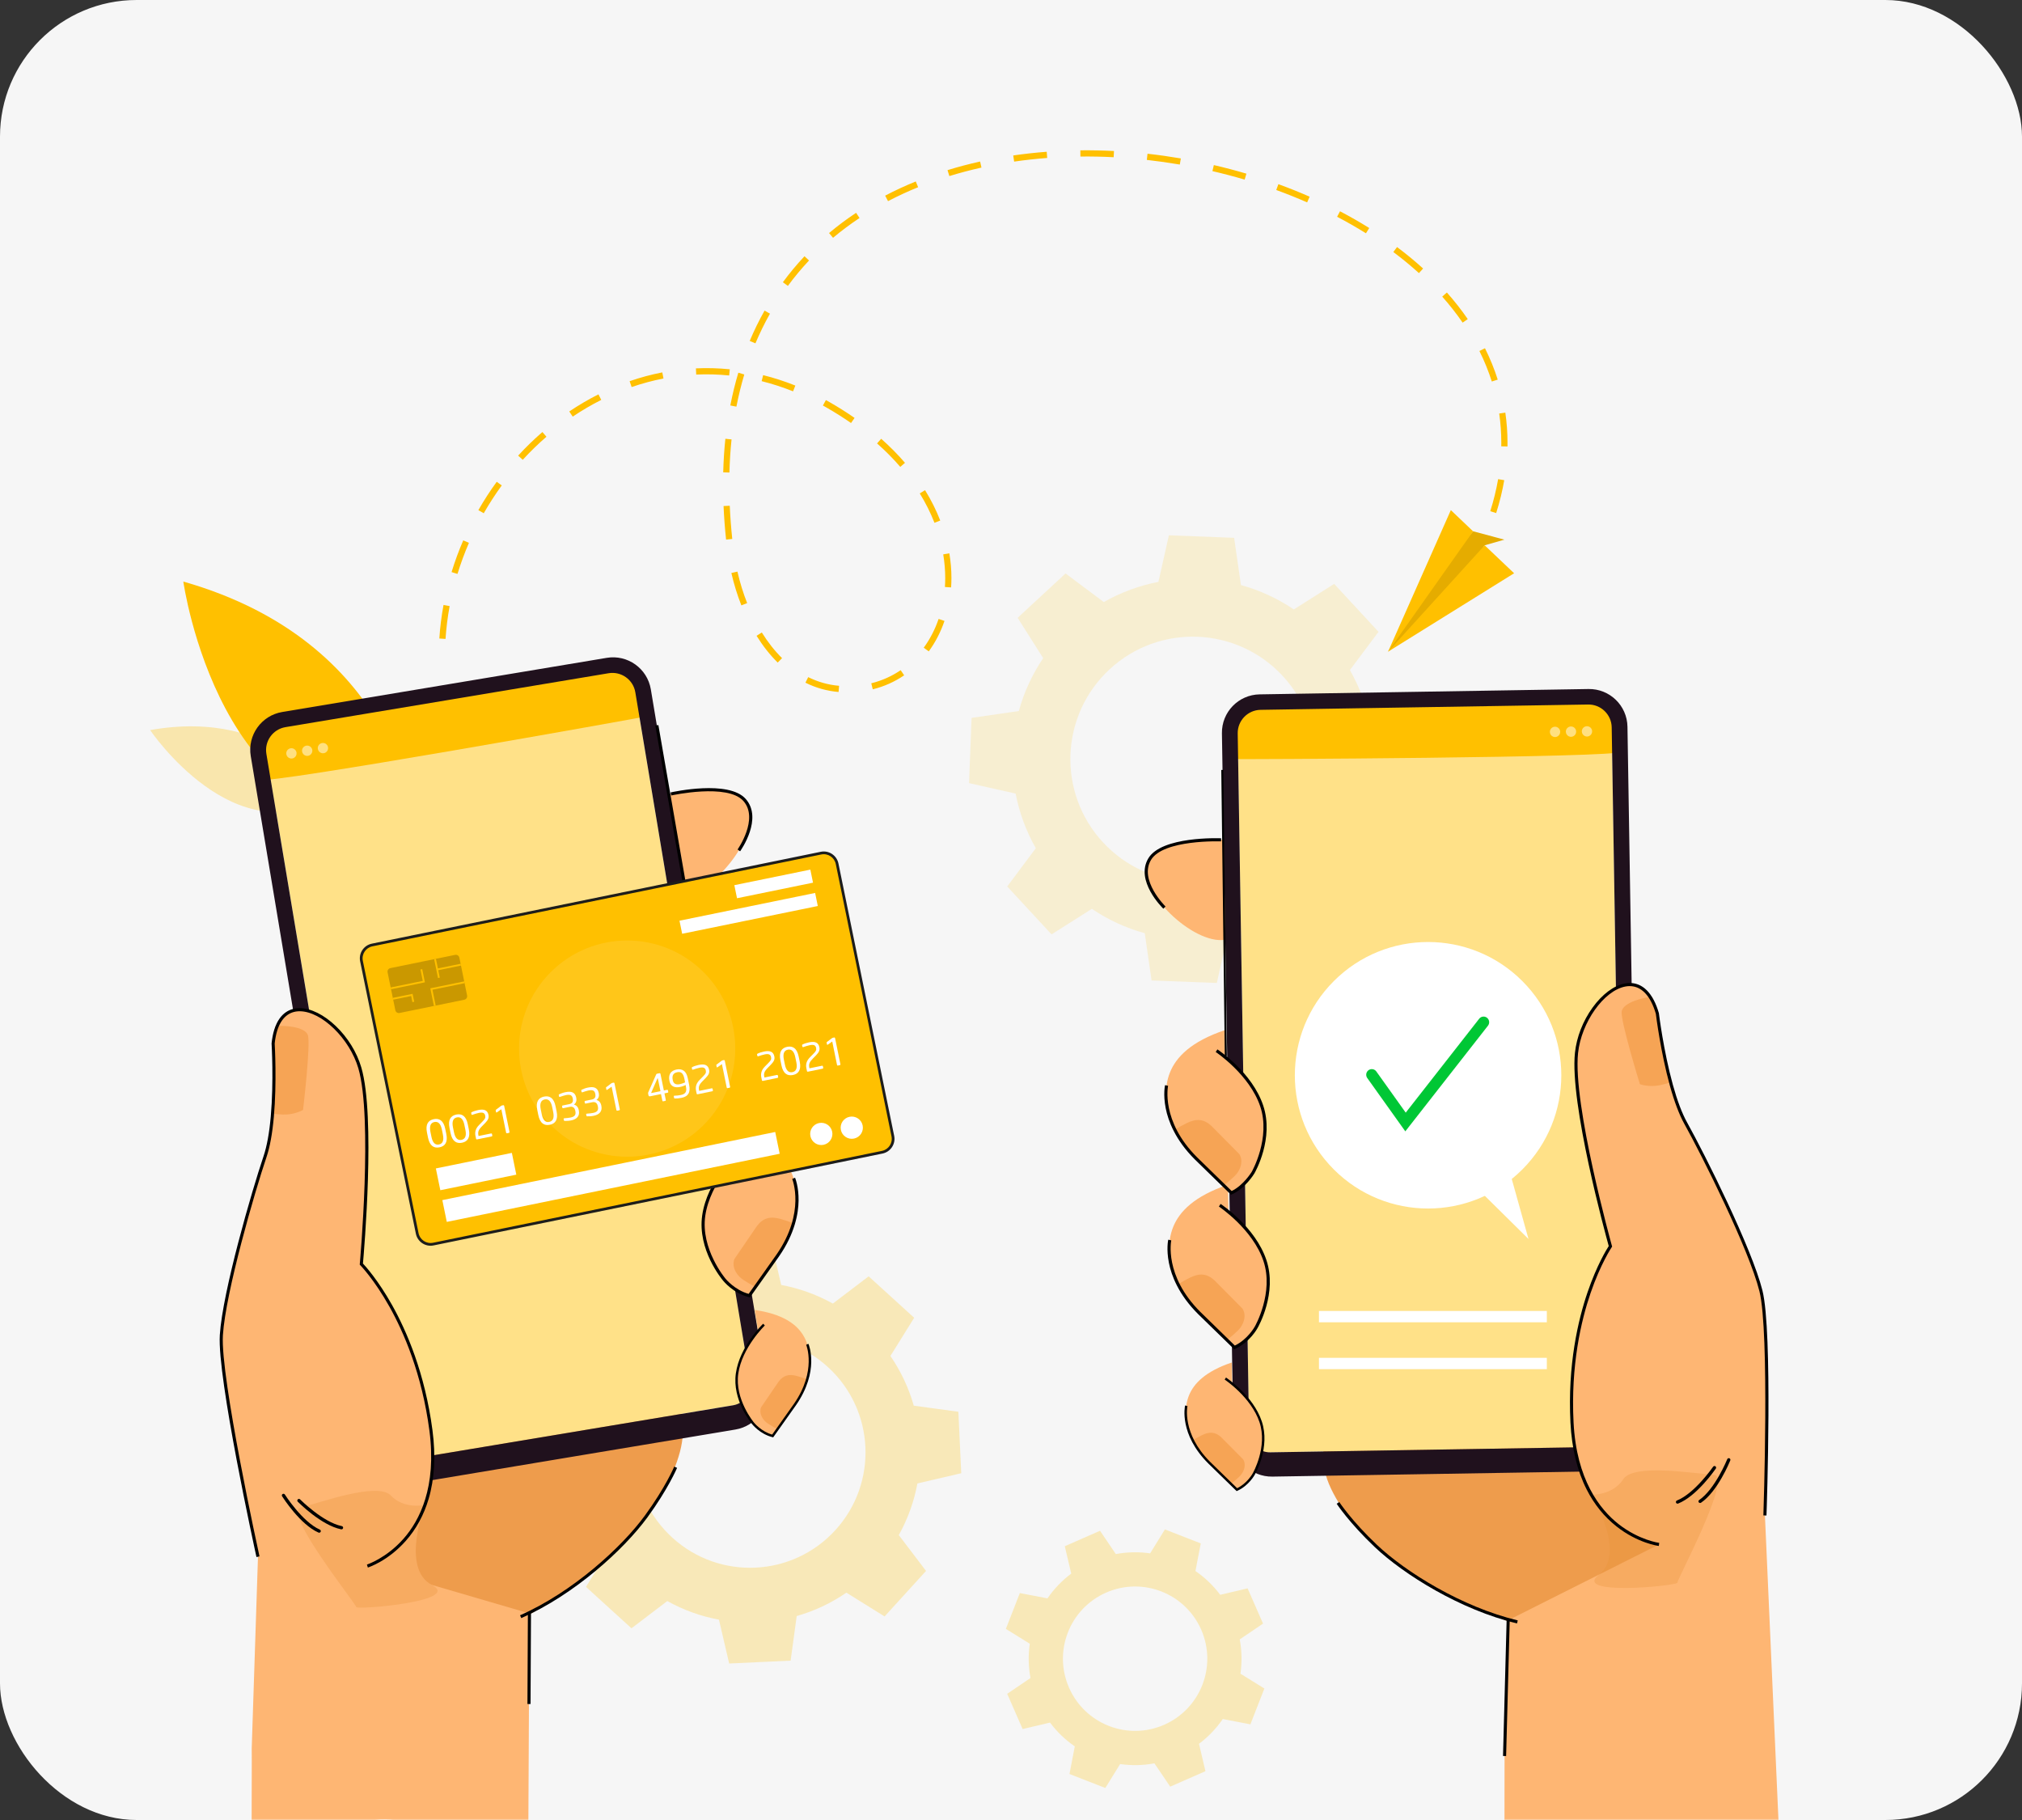 <svg width="740" height="666" viewBox="0 0 740 666" fill="none" xmlns="http://www.w3.org/2000/svg">
<rect x="0" y="0" width="740" height="666" fill="#333333" stroke="none"/>
<rect width="740" height="666" rx="50" fill="#F6F6F6"/>
<mask id="mask0_507_64716" style="mask-type:alpha" maskUnits="userSpaceOnUse" x="0" y="0" width="740" height="666">
<rect width="740" height="666" rx="50" fill="#F6F6F6"/>
</mask>
<g mask="url(#mask0_507_64716)">
<g opacity="0.3">
<path opacity="0.5" d="M399.595 332.573C405.61 336.639 412.152 339.619 418.955 341.491L421.45 358.781L433.388 359.243L445.326 359.706L449.156 342.662C456.082 341.323 462.836 338.858 469.15 335.274L483.143 345.735L491.912 337.623L500.68 329.512L491.333 314.75C495.399 308.734 498.379 302.193 500.251 295.39L517.541 292.895L518.003 280.957L518.466 269.019L501.422 265.188C500.083 258.263 497.621 251.509 494.034 245.198L504.499 231.205L496.387 222.437L488.275 213.669L473.514 223.015C467.498 218.95 460.957 215.97 454.154 214.098L451.659 196.808L439.721 196.345L427.782 195.883L423.952 212.927C417.026 214.266 410.272 216.727 403.962 220.315L389.969 209.854L381.201 217.965L372.433 226.077L381.779 240.838C377.714 246.854 374.734 253.396 372.861 260.198L355.571 262.693L355.109 274.632L354.646 286.57L371.69 290.4C373.029 297.326 375.495 304.08 379.079 310.394L368.617 324.387L376.729 333.155L384.841 341.923L399.595 332.573ZM406.11 244.9C424.277 228.091 452.632 229.191 469.441 247.358C486.25 265.524 485.15 293.88 466.983 310.689C448.817 327.498 420.461 326.397 403.652 308.231C386.843 290.064 387.944 261.709 406.11 244.9Z" fill="#FFC000"/>
</g>
<g opacity="0.5">
<path opacity="0.5" d="M304.803 477.022C298.824 473.688 292.439 471.417 285.901 470.209L282.164 454.168L270.916 454.694L259.668 455.22L257.445 471.54C251.049 473.356 244.903 476.213 239.264 480.092L225.278 471.391L217.696 479.719L210.11 488.047L220.079 501.16C216.745 507.138 214.474 513.523 213.265 520.061L197.225 523.798L197.75 535.046L198.276 546.295L214.597 548.517C216.413 554.914 219.27 561.06 223.149 566.699L214.448 580.685L222.776 588.267L231.104 595.849L244.217 585.88C250.195 589.214 256.58 591.485 263.118 592.694L266.855 608.734L278.103 608.208L289.351 607.683L291.574 591.362C297.97 589.546 304.116 586.689 309.755 582.81L323.741 591.511L331.323 583.183L338.905 574.855L328.936 561.742C332.271 555.764 334.542 549.379 335.75 542.841L351.791 539.104L351.265 527.856L350.739 516.608L334.419 514.385C332.603 507.989 329.746 501.842 325.867 496.203L334.564 482.218L326.236 474.636L317.908 467.053L304.803 477.022ZM305.75 559.896C290.041 577.149 263.323 578.402 246.07 562.693C228.817 546.985 227.564 520.266 243.273 503.014C258.982 485.761 285.7 484.508 302.953 500.216C320.206 515.925 321.459 542.643 305.75 559.896Z" fill="#FFC000"/>
</g>
<g opacity="0.5">
<path opacity="0.5" d="M446.566 583.595C444 580.171 440.931 577.251 437.503 574.898L439.446 564.787L432.89 562.228L426.333 559.67L420.914 568.423C416.801 567.834 412.564 567.901 408.357 568.684L402.584 560.158L396.135 562.985L389.687 565.812L392.044 575.837C388.62 578.403 385.7 581.473 383.347 584.9L373.236 582.957L370.678 589.514L368.119 596.07L376.872 601.489C376.283 605.603 376.35 609.839 377.13 614.046L368.604 619.82L371.431 626.268L374.258 632.716L384.283 630.359C386.849 633.783 389.918 636.703 393.346 639.057L391.403 649.167L397.959 651.726L404.516 654.284L409.935 645.531C414.048 646.12 418.285 646.053 422.492 645.27L428.265 653.796L434.714 650.969L441.162 648.142L438.805 638.117C442.228 635.551 445.149 632.481 447.502 629.054L457.613 630.997L460.171 624.44L462.73 617.884L453.976 612.465C454.566 608.351 454.499 604.115 453.715 599.908L462.241 594.134L459.414 587.686L456.587 581.238L446.566 583.595ZM426.031 631.161C412.672 637.02 397.094 630.937 391.238 617.578C385.379 604.219 391.462 588.641 404.821 582.785C418.181 576.926 433.759 583.009 439.614 596.368C445.469 609.728 439.39 625.302 426.031 631.161Z" fill="#FFC000"/>
</g>
<path opacity="0.3" d="M120.844 290.908C120.844 290.908 101.458 258.857 54.951 267.17C54.951 267.166 86.26 313.598 120.844 290.908Z" fill="#FFC000"/>
<path d="M151.118 299.354C151.118 299.354 145.345 235.106 67.096 212.818C67.092 212.818 80.451 308.331 151.118 299.354Z" fill="#FFC000"/>
<path d="M244.753 290.714C244.753 290.714 266.881 285.299 273.284 293.62C279.688 301.94 263.919 324.881 251.94 326.659C239.961 328.442 244.753 290.714 244.753 290.714Z" fill="#FEB673"/>
<path d="M182.213 597.252C182.213 597.252 238.517 569.911 248.837 531.292C259.16 492.673 192.887 487.735 193.808 487.742C194.729 487.746 126.501 505.819 121.843 516.847C117.185 527.872 96.699 573.808 104.986 573.849C113.273 573.887 182.213 597.252 182.213 597.252Z" fill="#EE9C4C"/>
<path d="M232.023 250.442C232.009 250.36 231.99 250.277 231.967 250.195C231.333 247.417 228.719 245.552 225.885 245.854C225.803 245.862 225.717 245.873 225.631 245.884C225.605 245.888 225.575 245.888 225.549 245.895L101.654 266.564C101.628 266.568 101.598 266.575 101.572 266.583C101.49 266.598 101.404 266.617 101.326 266.639C98.548 267.273 96.679 269.887 96.981 272.718C96.989 272.8 97 272.886 97.011 272.968C97.015 272.994 97.015 273.024 97.022 273.05L139.997 530.659C140.445 533.337 142.977 535.146 145.655 534.698L270.978 513.791C273.656 513.343 275.465 510.811 275.017 508.133L232.042 250.52C232.038 250.494 232.031 250.468 232.023 250.442Z" fill="#FFE188"/>
<path d="M94.617 271.81L103.594 263.179L224.367 243.35L236.511 250.898C236.511 250.898 237.286 261.844 236.649 262.12C236.011 262.396 96.157 287.403 95.803 285.243C95.449 283.088 94.617 271.81 94.617 271.81Z" fill="#FFC000"/>
<g opacity="0.5">
<path d="M108.519 275.375C108.646 276.132 108.303 276.86 107.702 277.259C107.49 277.404 107.24 277.505 106.964 277.55C106.695 277.594 106.427 277.579 106.173 277.512C105.476 277.333 104.913 276.755 104.79 275.998C104.618 274.969 105.315 273.995 106.341 273.824C107.374 273.649 108.348 274.346 108.519 275.375Z" fill="white"/>
<path d="M114.287 274.41C114.414 275.167 114.071 275.894 113.47 276.293C113.257 276.438 113.008 276.539 112.732 276.584C112.459 276.629 112.187 276.614 111.941 276.547C111.244 276.364 110.684 275.789 110.557 275.032C110.386 274.003 111.079 273.03 112.109 272.858C113.142 272.687 114.115 273.38 114.287 274.41Z" fill="white"/>
<path d="M120.054 273.451C120.181 274.208 119.838 274.935 119.238 275.334C119.025 275.479 118.775 275.58 118.499 275.625C118.227 275.67 117.955 275.655 117.709 275.588C117.011 275.405 116.452 274.831 116.325 274.073C116.153 273.044 116.847 272.071 117.876 271.899C118.909 271.728 119.883 272.421 120.054 273.451Z" fill="white"/>
</g>
<path d="M274.572 505.465C275.266 509.616 272.458 513.543 268.31 514.237L148.324 534.25C144.173 534.943 140.242 532.139 139.552 527.988L97.491 275.872C96.719 271.24 99.848 266.858 104.48 266.086L222.728 246.357C227.36 245.585 231.742 248.71 232.514 253.346L274.572 505.465ZM222.042 240.729L103.298 260.54C95.656 261.816 90.494 269.043 91.77 276.685L134.264 531.397C135.539 539.038 142.767 544.2 150.409 542.924L269.153 523.113C276.795 521.838 281.957 514.61 280.681 506.968L238.187 252.257C236.912 244.611 229.684 239.453 222.042 240.729Z" fill="#20111D"/>
<path d="M193.756 590.404L193.752 590.743V590.851L193.588 623.552L193.309 679.107C175.567 674.676 160.384 670.432 148.517 666.922C128.486 660.996 109.234 681.483 92.123 669.5C92.033 669.437 92.212 639.838 92.123 639.779L94.416 569.653C94.416 569.653 80.013 504.203 81.013 488.554C82.016 472.905 92.32 437.049 96.99 423.261C98.362 419.207 99.187 413.956 99.66 408.563C99.698 408.161 99.731 407.758 99.761 407.351C99.761 407.34 99.765 407.336 99.765 407.336C100.175 402.16 100.276 396.927 100.261 392.56C100.261 392.422 100.261 392.288 100.257 392.146C100.257 391.762 100.253 391.389 100.249 391.023C100.249 390.926 100.246 390.83 100.246 390.733C100.182 385.459 99.959 381.841 99.959 381.841C100.048 380.946 100.175 380.107 100.328 379.32C100.484 378.496 100.678 377.731 100.898 377.019C101.066 376.478 101.253 375.967 101.45 375.494C102.797 372.275 104.863 370.466 107.302 369.795C109.107 369.295 111.121 369.418 113.202 370.049C120.564 372.279 128.773 380.868 131.682 390.751C137.116 409.197 132.245 462.574 132.245 462.574C132.245 462.574 144.836 475.292 152.743 500.649C154.838 507.37 156.606 514.978 157.721 523.474C158.143 526.703 158.355 529.736 158.378 532.581C158.411 535.867 158.191 538.903 157.777 541.7C157.192 545.679 156.207 549.181 154.965 552.258C148.353 568.672 134.457 573.08 134.457 573.08L135.374 573.349L158.042 579.972L192.566 590.061L193.752 590.407L193.756 590.404Z" fill="#FEB673"/>
<path d="M265.845 415.117L267.389 424.549C267.389 424.549 254.086 437.972 258.427 455.019C262.769 472.067 274.233 474.122 274.233 474.122C274.233 474.122 292.142 450.119 291.859 441.783C291.575 433.448 291.504 418.828 265.845 415.117Z" fill="#FEB673"/>
<path d="M276.511 470.959C276.511 470.959 283.691 463.679 290.363 447.787C289.255 447.101 287.193 446.504 285.876 446.113C281.826 444.912 279.249 445.744 277.06 448.585L268.817 460.65C268.817 460.65 267.232 463.731 270.712 467.293C272.047 468.661 276.511 470.959 276.511 470.959Z" fill="#F6A455"/>
<path d="M274.466 474.762L274.09 474.669C268.339 473.244 264.777 468.81 264.628 468.619C264.255 468.179 255.177 457.349 256.986 444.747C258.791 432.201 269.309 421.986 269.756 421.557L270.543 422.377C270.435 422.478 259.858 432.76 258.109 444.911C256.371 457.002 265.411 467.795 265.504 467.903C265.549 467.959 268.839 472.043 273.989 473.472L284.208 459.05C294.9 443.613 289.97 431.533 289.922 431.41L290.966 430.966C291.022 431.097 292.323 434.203 292.26 439.324C292.2 444.02 290.914 451.363 285.14 459.702L274.466 474.762Z" fill="black"/>
<path d="M276.231 479.363L277.436 486.733C277.436 486.733 267.042 497.22 270.432 510.542C273.822 523.864 282.78 525.468 282.78 525.468C282.78 525.468 296.773 506.708 296.553 500.2C296.337 493.688 296.285 482.265 276.231 479.363Z" fill="#FEB673"/>
<path d="M284.571 522.999C284.571 522.999 290.184 517.312 295.394 504.893C294.528 504.356 292.917 503.893 291.888 503.587C288.722 502.647 286.711 503.296 285 505.519L278.559 514.947C278.559 514.947 277.32 517.353 280.039 520.135C281.08 521.206 284.571 522.999 284.571 522.999Z" fill="#F6A455"/>
<path d="M282.97 525.968L282.676 525.897C278.182 524.785 275.399 521.317 275.28 521.171C274.989 520.828 267.896 512.366 269.309 502.516C270.719 492.715 278.939 484.73 279.289 484.395L279.905 485.036C279.823 485.114 271.554 493.148 270.189 502.643C268.832 512.09 275.895 520.526 275.966 520.612C276.004 520.657 278.573 523.845 282.597 524.964L290.582 513.694C298.936 501.632 295.088 492.189 295.047 492.096L295.863 491.749C296.035 492.148 299.962 501.711 291.31 514.205L282.97 525.968Z" fill="black"/>
<path d="M155.507 550.734C155.507 550.734 146.533 573.939 158.024 579.962C169.515 585.985 130.347 589.192 130.355 588.059C130.362 586.925 103.293 553.311 110.111 551.644C116.928 549.977 138.246 542.137 143.043 547.269C147.839 552.397 155.507 550.734 155.507 550.734Z" fill="#F7AB61"/>
<path d="M256.777 359.283L258.321 368.715C258.321 368.715 245.018 382.138 249.359 399.185C253.7 416.233 265.165 418.288 265.165 418.288C265.165 418.288 283.074 394.285 282.79 385.949C282.507 377.614 282.44 362.994 256.777 359.283Z" fill="#FE9F73"/>
<path d="M267.447 415.123C267.447 415.123 274.626 407.843 281.298 391.951C280.191 391.265 278.128 390.668 276.812 390.277C272.761 389.076 270.184 389.908 267.995 392.75L259.753 404.815C259.753 404.815 258.168 407.895 261.647 411.457C262.983 412.826 267.447 415.123 267.447 415.123Z" fill="#F78A5E"/>
<path d="M193.195 590.399L193.029 623.547L194.163 623.553L194.329 590.405L193.195 590.399Z" fill="black"/>
<path d="M190.783 592.123L190.324 591.087C209.602 582.583 227.515 566.222 235.996 554.619C243.5 544.359 246.718 536.774 246.748 536.695L247.796 537.135C247.763 537.214 244.503 544.911 236.913 555.287C228.343 567.005 210.251 583.534 190.783 592.123Z" fill="black"/>
<path d="M112.659 378.754C111.529 375.554 103.358 375.129 100.956 375.558C99.404 375.834 101.027 405.961 99.766 407.333C99.766 407.333 99.539 407.71 103.503 407.848C107.874 408.001 110.906 406.158 110.906 406.158C110.906 406.158 113.789 381.954 112.659 378.754Z" fill="#F6A455"/>
<path d="M265.403 418.924L265.03 418.835C259.857 417.611 255.755 413.005 255.583 412.808C255.188 412.345 246.11 401.515 247.923 388.909C249.728 376.363 260.245 366.148 260.693 365.719L261.479 366.539C261.371 366.64 250.794 376.922 249.045 389.073C247.307 401.164 256.348 411.957 256.441 412.066C256.474 412.103 260.275 416.362 264.926 417.637L275.144 403.212C285.837 387.775 280.907 375.691 280.858 375.572L281.902 375.128C281.958 375.259 283.26 378.366 283.196 383.486C283.137 388.182 281.85 395.525 276.077 403.864L265.403 418.924Z" fill="black"/>
<path d="M257.762 368.807L239.83 265.507L240.949 265.324L258.881 368.621L257.762 368.807Z" fill="black"/>
<path d="M270.856 311.519L269.931 310.863C270.01 310.751 277.79 299.633 272.083 293.132C266.299 286.546 245.857 291.048 245.652 291.092L245.402 289.985C246.268 289.791 266.709 285.293 272.934 292.383C279.237 299.555 271.203 311.034 270.856 311.519Z" fill="black"/>
<path d="M117.161 560.766C116.993 560.885 116.773 560.915 116.572 560.829C109.821 557.861 103.511 547.959 103.242 547.537C103.067 547.258 103.149 546.892 103.429 546.713C103.709 546.538 104.078 546.62 104.253 546.9C104.317 547 110.638 556.917 117.053 559.737C117.355 559.871 117.493 560.221 117.359 560.524C117.314 560.624 117.243 560.706 117.161 560.766Z" fill="#000100"/>
<path d="M125.326 559.527C125.196 559.621 125.028 559.662 124.86 559.628C117.628 558.185 109.326 549.875 108.98 549.525C108.748 549.29 108.748 548.91 108.983 548.678C109.218 548.443 109.599 548.447 109.83 548.682C109.912 548.764 118.225 557.085 125.095 558.453C125.419 558.517 125.628 558.834 125.565 559.158C125.535 559.311 125.445 559.442 125.326 559.527Z" fill="#000100"/>
<path d="M134.628 573.613L134.285 572.532C134.356 572.509 141.401 570.204 147.7 563.051C153.515 556.45 159.877 544.236 157.158 523.544C154.425 502.715 147.689 487.357 142.516 478.137C136.915 468.15 131.891 463.022 131.842 462.969L131.656 462.783L131.678 462.518C131.727 461.985 136.478 409.037 131.137 390.908C127.941 380.047 117.734 370.108 109.726 370.052C109.719 370.052 109.715 370.052 109.708 370.052C105.751 370.033 102.89 372.499 101.439 377.187C101.014 378.559 100.708 380.129 100.529 381.856C100.582 382.759 101.331 396.151 100.227 408.615C99.686 414.769 98.776 419.755 97.527 423.444C93.253 436.065 82.59 472.737 81.576 488.595C80.591 503.983 94.823 568.877 94.969 569.533L93.861 569.775C93.272 567.101 79.45 504.072 80.446 488.524C81.468 472.562 92.164 435.748 96.453 423.082C97.672 419.479 98.564 414.579 99.097 408.518C100.227 395.76 99.403 382.016 99.395 381.878L99.392 381.834L99.395 381.789C99.582 379.973 99.906 378.313 100.354 376.855C102.394 370.272 106.564 368.903 109.711 368.922C109.719 368.922 109.726 368.922 109.734 368.922C113.765 368.952 118.547 371.32 122.847 375.426C127.251 379.63 130.582 385.015 132.223 390.591C137.489 408.466 133.23 457.871 132.831 462.369C133.797 463.398 138.414 468.519 143.478 477.544C148.707 486.853 155.517 502.368 158.277 523.399C159.501 532.726 159.027 541.166 156.871 548.487C155.137 554.365 152.325 559.534 148.506 563.853C142.002 571.215 134.927 573.52 134.628 573.613Z" fill="black"/>
<path d="M447.681 307.356C447.681 307.356 424.942 306.028 420.146 315.367C415.349 324.706 435 344.42 447.102 344.01C459.209 343.6 447.681 307.356 447.681 307.356Z" fill="#FEB673"/>
<path d="M564.546 597.563C564.546 597.563 504.232 580.84 487.106 544.715C469.98 508.595 534.269 491.771 533.363 491.943C532.457 492.114 602.829 497.571 609.4 507.573C615.976 517.576 644.421 559.055 636.275 560.596C628.134 562.132 564.546 597.563 564.546 597.563Z" fill="#EE9C4C"/>
<path d="M452.925 265.444C452.925 265.359 452.929 265.277 452.933 265.191C453.056 262.345 455.29 260.037 458.132 259.824C458.214 259.817 458.3 259.813 458.385 259.805C458.415 259.805 458.441 259.802 458.467 259.802L584.059 257.758C584.089 257.758 584.115 257.762 584.141 257.762C584.227 257.762 584.309 257.765 584.395 257.769C587.24 257.892 589.549 260.126 589.765 262.964C589.773 263.046 589.78 263.132 589.784 263.218C589.784 263.248 589.788 263.274 589.791 263.3L594.039 524.437C594.084 527.152 591.917 529.39 589.202 529.435L462.163 531.501C459.448 531.546 457.211 529.383 457.166 526.664L452.918 265.526C452.922 265.5 452.925 265.474 452.925 265.444Z" fill="#FFE188"/>
<path d="M591.933 261.651L581.546 254.785L459.18 257.094L448.6 266.708C448.6 266.708 449.815 277.614 450.49 277.77C451.166 277.927 593.238 277.267 593.197 275.081C593.156 272.896 591.933 261.651 591.933 261.651Z" fill="#FFC000"/>
<g opacity="0.5">
<path d="M578.907 267.665C578.918 268.433 579.388 269.086 580.048 269.37C580.283 269.474 580.548 269.53 580.827 269.522C581.1 269.519 581.361 269.455 581.596 269.343C582.248 269.041 582.696 268.37 582.685 267.602C582.666 266.557 581.804 265.726 580.764 265.744C579.72 265.759 578.888 266.621 578.907 267.665Z" fill="white"/>
<path d="M573.057 267.763C573.068 268.531 573.538 269.184 574.198 269.467C574.433 269.572 574.698 269.628 574.978 269.62C575.254 269.616 575.518 269.553 575.75 269.441C576.402 269.135 576.85 268.468 576.835 267.699C576.816 266.655 575.958 265.823 574.914 265.842C573.874 265.861 573.042 266.719 573.057 267.763Z" fill="white"/>
<path d="M567.213 267.853C567.224 268.621 567.694 269.274 568.354 269.557C568.589 269.661 568.854 269.717 569.134 269.71C569.41 269.706 569.675 269.643 569.906 269.531C570.558 269.225 571.006 268.558 570.991 267.789C570.972 266.745 570.115 265.913 569.07 265.932C568.03 265.947 567.198 266.808 567.213 267.853Z" fill="white"/>
</g>
<path d="M452.97 268.395C452.896 263.7 456.64 259.832 461.332 259.754L581.199 257.804C585.894 257.729 589.762 261.47 589.84 266.165L593.998 521.731C594.066 525.941 590.709 529.406 586.502 529.473L464.875 531.454C460.668 531.521 457.2 528.168 457.133 523.957L452.97 268.395ZM447.193 268.347L451.397 526.545C451.523 534.292 457.905 540.468 465.651 540.341L586.017 538.383C593.764 538.256 599.94 531.875 599.813 524.129L595.61 265.93C595.483 258.184 589.102 252.008 581.355 252.135L460.989 254.093C453.243 254.22 447.067 260.597 447.193 268.347Z" fill="#20111D"/>
<path d="M651 669C622.279 693.339 587.507 681.296 550.57 692.1L550.63 642.524L550.649 625.472L552.036 593.342V593.339L552.017 593.242L551.958 592.906L552.305 592.731L553.062 592.347L585.21 576.183C585.214 576.183 585.214 576.183 585.218 576.183L606.297 565.584L607.151 565.155C607.151 565.155 592.632 563.32 583.177 548.305C583.166 548.29 583.163 548.275 583.151 548.26C583.144 548.249 583.14 548.241 583.136 548.23C581.391 545.459 579.825 542.237 578.549 538.5C577.639 535.822 576.875 532.876 576.315 529.642L576.311 529.638C575.819 526.838 575.48 523.82 575.312 520.565C575.058 515.563 575.077 510.823 575.301 506.351C575.465 503.166 575.733 500.123 576.088 497.214V497.21C576.509 493.712 577.057 490.415 577.684 487.334C579.418 478.812 581.775 471.902 583.923 466.766C586.847 459.762 589.372 456.062 589.372 456.062C589.372 456.062 586.318 445.135 583.219 431.474C582.961 430.359 582.711 429.229 582.461 428.084C579.086 412.737 575.942 394.928 576.96 385.321C578.035 375.072 584.557 365.144 591.397 361.623C593.326 360.624 595.287 360.143 597.152 360.307C599.673 360.531 602.034 361.929 603.94 364.857C604.223 365.29 604.495 365.76 604.756 366.259C605.096 366.916 605.42 367.628 605.722 368.4C605.726 368.404 605.726 368.407 605.73 368.415C606.025 369.168 606.301 369.97 606.55 370.835C606.55 370.835 607.02 374.703 607.975 380.204C608.02 380.465 608.068 380.734 608.113 381.006C608.158 381.259 608.203 381.513 608.247 381.759C609.019 385.988 610.045 390.982 611.347 395.872V395.875C611.347 395.883 611.35 395.887 611.35 395.89C611.35 395.894 611.35 395.894 611.354 395.898C611.455 396.286 611.563 396.681 611.671 397.065C613.111 402.286 614.871 407.299 616.952 411.036C624.038 423.757 640.649 457.163 644.461 472.379C648.269 487.588 645.919 554.555 645.919 554.555V554.559L651 669Z" fill="#FEB673"/>
<path d="M449.403 433.523L449.59 443.078C449.59 443.078 465.097 453.879 463.908 471.427C462.718 488.978 451.813 493.069 451.813 493.069C451.813 493.069 429.864 472.691 428.637 464.445C427.403 456.203 424.833 441.81 449.403 433.523Z" fill="#FEB673"/>
<path d="M448.994 490.375C448.994 490.375 440.618 484.512 431.186 470.086C432.151 469.21 434.072 468.255 435.299 467.632C439.066 465.719 441.748 466.073 444.418 468.472L454.704 478.851C454.704 478.851 456.819 481.596 454.04 485.724C452.97 487.309 448.994 490.375 448.994 490.375Z" fill="#F6A455"/>
<path d="M451.69 493.745L438.476 480.86C431.285 473.699 428.697 466.706 427.787 462.1C426.799 457.077 427.519 453.784 427.549 453.646L428.656 453.896C428.626 454.022 425.96 466.796 439.27 480.051L451.921 492.388C456.728 490.053 459.227 485.444 459.253 485.395C459.335 485.257 466.276 473.006 462.382 461.429C458.47 449.793 446.207 441.592 446.084 441.51L446.711 440.562C447.229 440.902 459.421 449.055 463.46 461.067C467.518 473.136 460.547 485.429 460.245 485.947C460.145 486.141 457.441 491.146 452.04 493.585L451.69 493.745Z" fill="black"/>
<path d="M450.788 498.586L450.933 506.052C450.933 506.052 463.05 514.492 462.122 528.206C461.193 541.919 452.671 545.115 452.671 545.115C452.671 545.115 435.519 529.194 434.561 522.75C433.602 516.305 431.588 505.06 450.788 498.586Z" fill="#FEB673"/>
<path d="M450.468 543.012C450.468 543.012 443.922 538.429 436.553 527.158C437.31 526.472 438.809 525.726 439.768 525.238C442.71 523.742 444.806 524.018 446.895 525.894L454.932 534.002C454.932 534.002 456.584 536.146 454.413 539.372C453.574 540.614 450.468 543.012 450.468 543.012Z" fill="#F6A455"/>
<path d="M452.573 545.646L442.25 535.576C431.479 524.85 433.616 514.736 433.713 514.311L434.578 514.504C434.556 514.605 432.471 524.585 442.873 534.942L452.76 544.583C456.527 542.756 458.47 539.157 458.488 539.119C458.552 539.011 463.975 529.437 460.935 520.39C457.877 511.297 448.296 504.89 448.199 504.826L448.687 504.088C449.09 504.353 458.619 510.723 461.774 520.11C464.944 529.542 459.495 539.145 459.264 539.552C459.186 539.705 457.071 543.613 452.853 545.523L452.573 545.646Z" fill="black"/>
<path opacity="0.3" d="M582.412 546.986C582.412 546.986 595.428 568.189 585.213 576.188C574.998 584.184 614.098 580.269 613.889 579.153C613.68 578.038 634.23 540.09 627.226 539.68C620.218 539.27 597.837 535.414 594.048 541.325C590.255 547.236 582.412 546.986 582.412 546.986Z" fill="#E69136"/>
<path d="M448.236 376.969L448.422 386.524C448.422 386.524 463.929 397.325 462.74 414.872C461.55 432.423 450.645 436.514 450.645 436.514C450.645 436.514 428.697 416.136 427.47 407.89C426.235 399.644 423.665 385.252 448.236 376.969Z" fill="#FEB673"/>
<path d="M447.826 433.816C447.826 433.816 439.45 427.954 430.018 413.528C430.984 412.651 432.904 411.697 434.131 411.074C437.898 409.161 440.58 409.515 443.25 411.913L453.536 422.292C453.536 422.292 455.651 425.037 452.872 429.166C451.802 430.751 447.826 433.816 447.826 433.816Z" fill="#F6A455"/>
<path d="M551.387 592.954L550.066 642.566L551.2 642.597L552.52 592.984L551.387 592.954Z" fill="black"/>
<path d="M555.191 594.062C534.488 589.131 513.711 576.141 503.168 566.161C493.829 557.322 489.23 550.34 489.186 550.269L490.137 549.65C490.181 549.718 494.716 556.598 503.947 565.337C514.386 575.216 534.958 588.076 555.455 592.958L555.191 594.062Z" fill="black"/>
<path d="M593.501 370.095C594.034 366.745 601.993 364.847 604.432 364.836C606.006 364.828 609.851 394.75 611.339 395.877C611.339 395.877 611.63 396.205 607.755 397.059C603.485 397.999 600.166 396.735 600.166 396.735C600.166 396.735 592.968 373.444 593.501 370.095Z" fill="#F6A455"/>
<path d="M450.518 437.187L437.308 424.305C430.117 417.145 427.529 410.152 426.619 405.546C425.631 400.522 426.351 397.229 426.381 397.091L427.488 397.341C427.458 397.468 424.792 410.241 438.102 423.496L450.757 435.833C455.098 433.741 458.07 428.863 458.1 428.814C458.167 428.699 465.108 416.451 461.214 404.874C457.302 393.238 445.039 385.037 444.916 384.955L445.543 384.008C446.061 384.347 458.253 392.5 462.292 404.513C466.35 416.581 459.379 428.874 459.077 429.392C458.939 429.624 455.732 434.893 450.869 437.034L450.518 437.187Z" fill="black"/>
<path d="M448.244 386.534L446.961 281.761L447.703 281.738L448.986 386.512L448.244 386.534Z" fill="black"/>
<path d="M425.763 332.532C425.338 332.118 415.365 322.279 420.265 314.085C425.11 305.989 446.025 306.72 446.913 306.757L446.868 307.891C446.659 307.883 425.737 307.149 421.239 314.671C416.801 322.093 426.456 331.625 426.553 331.719L425.763 332.532Z" fill="black"/>
<path d="M621.939 549.94C622.126 550.026 622.35 550.019 622.532 549.896C628.634 545.76 633.057 534.877 633.24 534.414C633.363 534.109 633.214 533.762 632.908 533.635C632.602 533.512 632.252 533.661 632.129 533.967C632.084 534.075 627.657 544.973 621.857 548.904C621.585 549.09 621.514 549.459 621.697 549.735C621.76 549.829 621.846 549.896 621.939 549.94Z" fill="#000100"/>
<path d="M613.679 550.185C613.824 550.252 613.996 550.263 614.156 550.2C621.007 547.478 627.672 537.803 627.952 537.393C628.138 537.121 628.067 536.748 627.795 536.561C627.523 536.375 627.15 536.446 626.963 536.718C626.896 536.815 620.224 546.497 613.712 549.085C613.406 549.208 613.254 549.555 613.377 549.861C613.436 550.01 613.548 550.122 613.679 550.185Z" fill="#000100"/>
<path d="M607.081 565.717C606.772 565.676 599.398 564.687 591.663 558.619C587.128 555.058 583.425 550.482 580.661 545.018C577.215 538.208 575.227 529.992 574.746 520.597C573.665 499.413 577.562 482.925 581.023 472.822C584.376 463.032 587.99 457.161 588.758 455.975C587.55 451.627 574.441 403.799 576.391 385.268C576.999 379.487 579.3 373.59 582.877 368.66C586.368 363.845 590.638 360.649 594.599 359.892C597.694 359.299 602.058 359.881 605.258 366.001C605.962 367.355 606.582 368.928 607.092 370.681L607.111 370.771C607.126 370.909 608.801 384.574 612.213 396.919C613.832 402.785 615.592 407.443 617.446 410.766C623.95 422.447 641.121 456.725 645.007 472.24C648.792 487.352 646.581 551.843 646.484 554.58L645.35 554.539C645.372 553.872 647.655 487.471 643.907 472.516C640.047 457.106 622.939 422.962 616.454 411.318C614.559 407.917 612.765 403.173 611.12 397.221C607.786 385.159 606.1 371.856 605.992 370.954C605.504 369.29 604.918 367.802 604.254 366.527C601.976 362.171 598.712 360.265 594.815 361.007C586.949 362.506 578.707 374.127 577.525 385.387C575.544 404.184 589.78 455.405 589.926 455.92L589.996 456.173L589.847 456.393C589.806 456.453 585.793 462.401 582.086 473.239C578.666 483.238 574.813 499.562 575.884 520.541C576.951 541.423 585.435 552.29 592.368 557.732C599.857 563.609 607.156 564.587 607.227 564.598L607.081 565.717Z" fill="black"/>
<path d="M322.282 421.756L159.167 455.132C156.143 455.751 153.189 453.8 152.57 450.776L132.415 352.279C131.796 349.254 133.747 346.301 136.771 345.682L299.886 312.306C302.91 311.687 305.864 313.637 306.483 316.662L326.638 415.159C327.257 418.183 325.306 421.137 322.282 421.756Z" fill="#FFC000"/>
<g opacity="0.1">
<path d="M257.499 411.696C272.949 396.245 272.949 371.196 257.499 355.746C242.049 340.296 216.999 340.296 201.549 355.746C186.099 371.196 186.099 396.245 201.549 411.696C216.999 427.146 242.049 427.146 257.499 411.696Z" fill="white"/>
</g>
<path d="M163.493 416.912C163.448 417.479 163.314 417.963 163.094 418.363C162.874 418.762 162.575 419.082 162.199 419.325C161.822 419.567 161.374 419.742 160.856 419.847C160.338 419.951 159.857 419.97 159.413 419.895C158.965 419.821 158.562 419.642 158.204 419.362C157.843 419.082 157.533 418.687 157.268 418.184C157.003 417.68 156.795 417.05 156.642 416.296L156.265 414.458C156.112 413.704 156.056 413.044 156.101 412.477C156.146 411.91 156.28 411.426 156.5 411.027C156.72 410.627 157.022 410.303 157.403 410.061C157.783 409.818 158.234 409.643 158.749 409.535C159.267 409.43 159.745 409.415 160.188 409.49C160.629 409.565 161.031 409.744 161.389 410.023C161.751 410.303 162.061 410.698 162.325 411.202C162.59 411.705 162.799 412.336 162.952 413.089L163.329 414.928C163.485 415.685 163.538 416.345 163.493 416.912ZM161.714 413.346C161.598 412.776 161.445 412.295 161.266 411.91C161.084 411.526 160.875 411.228 160.643 411.008C160.409 410.792 160.151 410.65 159.871 410.583C159.588 410.519 159.29 410.516 158.973 410.583C158.656 410.646 158.38 410.765 158.145 410.937C157.91 411.109 157.731 411.34 157.6 411.631C157.47 411.922 157.399 412.28 157.38 412.705C157.361 413.13 157.414 413.626 157.529 414.2L157.906 416.039C158.022 416.61 158.171 417.091 158.354 417.475C158.536 417.859 158.745 418.161 158.976 418.377C159.208 418.594 159.469 418.735 159.748 418.803C160.032 418.87 160.33 418.87 160.647 418.803C160.964 418.739 161.24 418.62 161.475 418.448C161.71 418.277 161.889 418.046 162.02 417.755C162.15 417.464 162.221 417.106 162.24 416.681C162.258 416.255 162.206 415.759 162.091 415.185L161.714 413.346Z" fill="white"/>
<path d="M171.739 415.224C171.694 415.791 171.56 416.276 171.34 416.675C171.12 417.074 170.821 417.395 170.445 417.637C170.068 417.88 169.621 418.055 169.102 418.159C168.584 418.264 168.103 418.282 167.659 418.208C167.211 418.133 166.808 417.954 166.45 417.675C166.089 417.395 165.779 417 165.514 416.496C165.25 415.993 165.041 415.362 164.888 414.609L164.511 412.77C164.358 412.017 164.302 411.357 164.347 410.79C164.392 410.223 164.526 409.738 164.746 409.339C164.966 408.94 165.268 408.616 165.649 408.373C166.029 408.131 166.48 407.955 166.995 407.847C167.513 407.743 167.991 407.728 168.435 407.802C168.875 407.877 169.277 408.056 169.635 408.336C169.997 408.616 170.307 409.011 170.572 409.514C170.836 410.018 171.045 410.648 171.198 411.401L171.575 413.24C171.728 413.997 171.784 414.657 171.739 415.224ZM169.956 411.655C169.841 411.084 169.688 410.603 169.509 410.219C169.326 409.835 169.117 409.537 168.886 409.317C168.651 409.1 168.394 408.959 168.114 408.892C167.83 408.828 167.532 408.824 167.215 408.892C166.898 408.955 166.622 409.074 166.387 409.246C166.152 409.417 165.973 409.649 165.843 409.939C165.712 410.23 165.641 410.588 165.622 411.014C165.604 411.439 165.656 411.935 165.772 412.509L166.148 414.348C166.264 414.918 166.417 415.4 166.596 415.784C166.779 416.168 166.987 416.47 167.219 416.686C167.45 416.903 167.711 417.044 167.991 417.111C168.274 417.179 168.573 417.179 168.89 417.111C169.207 417.048 169.483 416.929 169.717 416.757C169.952 416.586 170.131 416.354 170.262 416.063C170.393 415.772 170.463 415.414 170.482 414.989C170.501 414.564 170.448 414.068 170.333 413.494L169.956 411.655Z" fill="white"/>
<path d="M178.772 407.979C178.88 408.516 178.839 409.008 178.649 409.46C178.455 409.911 178.086 410.414 177.534 410.974L176.404 412.126C176.072 412.458 175.807 412.76 175.606 413.032C175.404 413.305 175.259 413.57 175.162 413.827C175.069 414.084 175.017 414.338 175.005 414.591C174.994 414.845 175.02 415.121 175.084 415.419L175.143 415.707L179.734 414.767C179.805 414.752 179.876 414.759 179.936 414.789C179.999 414.819 180.036 414.871 180.051 414.942L180.174 415.542C180.189 415.617 180.174 415.68 180.13 415.736C180.085 415.792 180.025 415.83 179.954 415.845L174.554 416.948C174.483 416.963 174.416 416.952 174.349 416.911C174.286 416.874 174.245 416.818 174.23 416.743L174.006 415.639C173.86 414.931 173.89 414.252 174.092 413.596C174.293 412.939 174.718 412.287 175.363 411.634L176.553 410.426C176.796 410.176 176.993 409.963 177.146 409.78C177.299 409.598 177.415 409.426 177.489 409.266C177.564 409.105 177.609 408.941 177.616 408.777C177.627 408.613 177.609 408.434 177.568 408.233C177.467 407.744 177.239 407.42 176.878 407.259C176.52 407.103 175.971 407.099 175.237 407.248C174.882 407.319 174.491 407.423 174.066 407.554C173.637 407.684 173.238 407.815 172.868 407.949L172.812 407.96C172.667 407.99 172.577 407.923 172.544 407.759L172.443 407.274C172.428 407.2 172.443 407.14 172.484 407.091C172.525 407.043 172.581 407.006 172.652 406.972C172.976 406.808 173.353 406.662 173.775 406.528C174.196 406.394 174.614 406.286 175.02 406.2C176.128 405.972 176.986 406.002 177.594 406.286C178.209 406.573 178.597 407.136 178.772 407.979Z" fill="white"/>
<path d="M186.437 414.431C186.404 414.494 186.348 414.535 186.277 414.55L185.527 414.703C185.453 414.718 185.389 414.703 185.333 414.658C185.277 414.614 185.24 414.554 185.225 414.483L183.472 405.913L181.872 407.035C181.813 407.076 181.757 407.102 181.704 407.114C181.622 407.129 181.57 407.088 181.552 406.991L181.41 406.297C181.402 406.252 181.406 406.215 181.425 406.189C181.443 406.163 181.473 406.129 181.511 406.092L183.368 404.689C183.465 404.611 183.554 404.566 183.636 404.548L184.196 404.432C184.27 404.417 184.334 404.428 184.393 404.469C184.453 404.51 184.49 404.566 184.505 404.637L186.467 414.23C186.482 414.3 186.471 414.368 186.437 414.431Z" fill="white"/>
<path d="M203.86 408.652C203.815 409.219 203.681 409.704 203.461 410.103C203.241 410.502 202.943 410.823 202.566 411.065C202.189 411.307 201.742 411.483 201.223 411.587C200.705 411.692 200.224 411.71 199.78 411.636C199.332 411.561 198.93 411.382 198.572 411.102C198.21 410.823 197.9 410.427 197.635 409.924C197.371 409.42 197.162 408.79 197.009 408.037L196.632 406.198C196.479 405.445 196.423 404.784 196.468 404.218C196.513 403.651 196.647 403.166 196.867 402.767C197.087 402.368 197.389 402.043 197.77 401.801C198.15 401.558 198.601 401.383 199.116 401.275C199.634 401.171 200.112 401.156 200.556 401.23C200.996 401.305 201.399 401.484 201.757 401.764C202.118 402.043 202.428 402.439 202.693 402.942C202.957 403.446 203.166 404.076 203.319 404.829L203.696 406.668C203.853 407.425 203.905 408.085 203.86 408.652ZM202.081 405.087C201.965 404.516 201.812 404.035 201.633 403.651C201.451 403.267 201.242 402.968 201.011 402.748C200.776 402.532 200.518 402.39 200.239 402.323C199.955 402.26 199.657 402.256 199.34 402.323C199.023 402.386 198.747 402.506 198.512 402.677C198.277 402.849 198.098 403.08 197.967 403.371C197.837 403.662 197.766 404.02 197.747 404.445C197.729 404.87 197.781 405.366 197.896 405.941L198.273 407.779C198.389 408.35 198.542 408.831 198.721 409.215C198.903 409.599 199.112 409.901 199.344 410.118C199.575 410.334 199.836 410.476 200.116 410.543C200.399 410.61 200.697 410.61 201.014 410.543C201.331 410.479 201.607 410.36 201.842 410.189C202.077 410.017 202.256 409.786 202.387 409.495C202.517 409.204 202.588 408.846 202.607 408.421C202.626 407.996 202.573 407.5 202.458 406.925L202.081 405.087Z" fill="white"/>
<path d="M211.859 407.748C211.766 408.151 211.595 408.502 211.345 408.796C211.095 409.095 210.774 409.341 210.382 409.538C209.991 409.736 209.547 409.885 209.047 409.99C208.611 410.079 208.193 410.135 207.798 410.158C207.399 410.18 207.03 410.191 206.69 410.184C206.612 410.18 206.545 410.161 206.489 410.131C206.429 410.102 206.392 410.049 206.377 409.975L206.28 409.505C206.25 409.352 206.31 409.259 206.463 409.225L206.504 409.218C206.925 409.188 207.335 409.151 207.746 409.106C208.152 409.061 208.514 409.005 208.835 408.942C209.581 408.789 210.088 408.532 210.364 408.162C210.64 407.793 210.711 407.286 210.576 406.633L210.517 406.35C210.479 406.167 210.416 405.988 210.327 405.801C210.237 405.619 210.114 405.455 209.957 405.317C209.801 405.179 209.61 405.078 209.387 405.018C209.159 404.955 208.894 404.955 208.585 405.018L206.105 405.525C205.933 405.559 205.829 405.496 205.795 405.332L205.698 404.854C205.665 404.683 205.732 404.578 205.903 404.541L208.383 404.034C208.712 403.967 208.969 403.862 209.155 403.72C209.346 403.579 209.48 403.415 209.558 403.236C209.64 403.053 209.681 402.863 209.689 402.665C209.696 402.467 209.681 402.277 209.644 402.094L209.607 401.904C209.491 401.345 209.249 400.968 208.872 400.774C208.495 400.584 207.925 400.565 207.153 400.722C206.754 400.804 206.388 400.901 206.056 401.009C205.724 401.121 205.34 401.248 204.908 401.393L204.867 401.401C204.714 401.43 204.62 401.371 204.587 401.214L204.486 400.729C204.471 400.666 204.486 400.606 204.527 400.55C204.568 400.494 204.62 400.45 204.691 400.416C205.005 400.274 205.348 400.14 205.721 400.002C206.094 399.868 206.5 399.756 206.936 399.666C207.444 399.562 207.917 399.51 208.354 399.51C208.79 399.51 209.174 399.584 209.514 399.734C209.853 399.883 210.136 400.107 210.368 400.409C210.599 400.711 210.767 401.117 210.871 401.624L210.908 401.815C211.002 402.277 210.979 402.717 210.837 403.135C210.696 403.553 210.431 403.907 210.047 404.205C210.315 404.272 210.55 404.373 210.748 404.504C210.946 404.634 211.113 404.783 211.251 404.955C211.389 405.126 211.501 405.305 211.591 405.496C211.677 405.686 211.74 405.88 211.781 406.081L211.841 406.368C211.945 406.89 211.953 407.345 211.859 407.748Z" fill="white"/>
<path d="M220.102 406.061C220.008 406.464 219.837 406.814 219.587 407.109C219.337 407.407 219.016 407.653 218.625 407.851C218.233 408.049 217.789 408.198 217.29 408.302C216.853 408.392 216.435 408.448 216.04 408.47C215.641 408.492 215.272 408.504 214.932 408.496C214.854 408.492 214.787 408.474 214.731 408.444C214.671 408.414 214.634 408.362 214.619 408.287L214.522 407.817C214.492 407.664 214.552 407.571 214.705 407.538L214.746 407.53C215.167 407.5 215.578 407.463 215.988 407.418C216.394 407.374 216.756 407.318 217.077 407.254C217.823 407.101 218.33 406.844 218.606 406.475C218.882 406.106 218.953 405.598 218.819 404.946L218.759 404.662C218.722 404.479 218.658 404.3 218.569 404.114C218.479 403.931 218.356 403.767 218.2 403.629C218.043 403.491 217.853 403.39 217.629 403.331C217.405 403.267 217.137 403.267 216.827 403.331L214.347 403.838C214.175 403.872 214.071 403.808 214.037 403.644L213.94 403.167C213.907 402.995 213.974 402.891 214.146 402.853L216.626 402.346C216.954 402.279 217.211 402.175 217.398 402.033C217.588 401.891 217.722 401.727 217.8 401.548C217.883 401.365 217.924 401.175 217.931 400.977C217.938 400.78 217.924 400.59 217.886 400.407L217.849 400.217C217.733 399.657 217.491 399.281 217.114 399.087C216.738 398.896 216.167 398.878 215.395 399.034C214.996 399.116 214.63 399.213 214.298 399.322C213.967 399.433 213.582 399.56 213.15 399.706L213.109 399.713C212.956 399.743 212.863 399.683 212.829 399.527L212.728 399.042C212.713 398.978 212.728 398.919 212.769 398.863C212.81 398.807 212.863 398.762 212.933 398.729C213.247 398.587 213.59 398.453 213.963 398.315C214.336 398.18 214.742 398.068 215.179 397.979C215.686 397.874 216.159 397.822 216.596 397.822C217.032 397.822 217.416 397.897 217.756 398.046C218.095 398.195 218.379 398.419 218.61 398.721C218.841 399.023 219.009 399.43 219.113 399.937L219.151 400.127C219.244 400.59 219.221 401.03 219.08 401.447C218.938 401.865 218.673 402.219 218.289 402.518C218.558 402.585 218.793 402.686 218.99 402.816C219.188 402.947 219.356 403.096 219.494 403.267C219.632 403.439 219.744 403.618 219.833 403.808C219.919 403.998 219.982 404.196 220.023 404.394L220.083 404.681C220.187 405.203 220.195 405.658 220.102 406.061Z" fill="white"/>
<path d="M226.804 406.171C226.771 406.235 226.715 406.276 226.644 406.291L225.894 406.443C225.82 406.458 225.756 406.443 225.7 406.399C225.645 406.354 225.607 406.294 225.592 406.223L223.839 397.653L222.239 398.776C222.18 398.817 222.124 398.843 222.072 398.854C221.99 398.869 221.937 398.828 221.919 398.731L221.777 398.037C221.77 397.992 221.773 397.955 221.792 397.929C221.811 397.903 221.84 397.869 221.878 397.832L223.735 396.43C223.832 396.351 223.922 396.307 224.004 396.288L224.563 396.172C224.638 396.157 224.701 396.169 224.761 396.21C224.82 396.251 224.858 396.307 224.873 396.377L226.834 405.97C226.849 406.041 226.838 406.108 226.804 406.171Z" fill="white"/>
<path d="M244.359 399.853L243.173 400.096L243.669 402.52C243.684 402.594 243.677 402.661 243.647 402.725C243.617 402.788 243.565 402.826 243.49 402.84L242.692 403.005C242.618 403.019 242.554 403.005 242.502 402.96C242.45 402.915 242.416 402.855 242.401 402.781L241.905 400.357L237.978 401.158C237.769 401.199 237.616 401.192 237.519 401.132C237.422 401.073 237.351 400.942 237.31 400.741L237.206 400.222C237.169 400.032 237.187 399.853 237.266 399.685L240.13 393.207C240.156 393.144 240.19 393.088 240.234 393.028C240.279 392.972 240.361 392.931 240.477 392.909L241.29 392.741C241.529 392.692 241.67 392.767 241.711 392.968L242.953 399.047L244.139 398.805C244.214 398.79 244.277 398.801 244.337 398.835C244.397 398.872 244.434 398.924 244.449 398.999L244.561 399.551C244.602 399.719 244.535 399.82 244.359 399.853ZM240.757 394.658C240.745 394.602 240.723 394.58 240.686 394.587L240.671 394.591C240.633 394.598 240.604 394.632 240.577 394.695L238.355 399.793C238.336 399.834 238.329 399.875 238.336 399.909C238.347 399.965 238.388 399.984 238.463 399.969L241.708 399.305L240.757 394.658Z" fill="white"/>
<path d="M252.352 398.84C252.307 399.384 252.169 399.851 251.934 400.238C251.703 400.626 251.379 400.943 250.965 401.182C250.551 401.424 250.051 401.603 249.473 401.723C248.928 401.835 248.466 401.906 248.089 401.935C247.713 401.965 247.377 401.976 247.082 401.969C246.989 401.969 246.903 401.958 246.832 401.935C246.762 401.913 246.717 401.857 246.702 401.775L246.59 401.238C246.575 401.156 246.583 401.089 246.62 401.04C246.657 400.992 246.713 400.958 246.784 400.943C246.803 400.94 246.817 400.94 246.825 400.943C246.836 400.947 246.847 400.947 246.866 400.943C247.228 400.947 247.604 400.925 247.996 400.884C248.388 400.843 248.805 400.776 249.242 400.686C249.768 400.578 250.17 400.417 250.45 400.205C250.73 399.992 250.924 399.739 251.032 399.444C251.14 399.149 251.181 398.81 251.151 398.43C251.121 398.049 251.062 397.639 250.968 397.195L250.939 397.046C250.663 397.169 250.364 397.296 250.044 397.423C249.723 397.549 249.354 397.654 248.936 397.74C248.492 397.829 248.056 397.874 247.634 397.863C247.213 397.855 246.825 397.773 246.471 397.62C246.116 397.464 245.811 397.221 245.557 396.893C245.3 396.561 245.117 396.125 245.005 395.58L244.99 395.498C244.77 394.417 244.871 393.518 245.296 392.794C245.721 392.075 246.493 391.597 247.608 391.37C248.634 391.161 249.506 391.306 250.223 391.806C250.939 392.306 251.435 393.227 251.711 394.562L252.199 396.945C252.345 397.658 252.397 398.295 252.352 398.84ZM250.48 394.79C250.368 394.238 250.226 393.786 250.062 393.44C249.898 393.093 249.704 392.828 249.48 392.645C249.26 392.462 249.01 392.354 248.731 392.317C248.455 392.28 248.153 392.295 247.824 392.362C247.507 392.425 247.228 392.526 246.985 392.66C246.743 392.794 246.549 392.977 246.4 393.205C246.251 393.432 246.161 393.712 246.124 394.04C246.086 394.368 246.116 394.764 246.21 395.226L246.224 395.308C246.299 395.67 246.418 395.961 246.586 396.181C246.754 396.401 246.952 396.561 247.183 396.662C247.41 396.763 247.657 396.815 247.918 396.822C248.179 396.83 248.447 396.807 248.72 396.751C248.884 396.718 249.059 396.677 249.245 396.621C249.432 396.569 249.618 396.513 249.801 396.449C249.984 396.39 250.155 396.326 250.316 396.259C250.476 396.192 250.614 396.136 250.726 396.084L250.48 394.79Z" fill="white"/>
<path d="M259.509 391.461C259.617 391.998 259.576 392.491 259.386 392.942C259.192 393.393 258.822 393.897 258.27 394.456L257.14 395.609C256.808 395.941 256.544 396.243 256.342 396.515C256.141 396.787 255.995 397.052 255.898 397.309C255.805 397.567 255.753 397.82 255.742 398.074C255.731 398.327 255.757 398.603 255.82 398.902L255.88 399.189L260.471 398.249C260.542 398.234 260.613 398.242 260.672 398.272C260.736 398.301 260.773 398.354 260.788 398.424L260.911 399.025C260.926 399.099 260.911 399.163 260.866 399.219C260.821 399.275 260.762 399.312 260.691 399.327L255.291 400.431C255.22 400.446 255.153 400.435 255.085 400.394C255.022 400.356 254.981 400.3 254.966 400.226L254.742 399.122C254.597 398.413 254.627 397.734 254.828 397.078C255.03 396.422 255.455 395.769 256.1 395.116L257.29 393.908C257.532 393.658 257.73 393.445 257.883 393.263C258.036 393.08 258.151 392.908 258.226 392.748C258.3 392.588 258.345 392.424 258.353 392.26C258.364 392.095 258.345 391.916 258.304 391.715C258.203 391.226 257.976 390.902 257.614 390.742C257.256 390.585 256.708 390.581 255.973 390.73C255.619 390.801 255.227 390.906 254.802 391.036C254.373 391.167 253.974 391.297 253.605 391.432L253.549 391.443C253.403 391.473 253.314 391.405 253.28 391.241L253.183 390.757C253.168 390.682 253.183 390.622 253.224 390.574C253.265 390.525 253.321 390.488 253.392 390.454C253.717 390.29 254.093 390.145 254.515 390.011C254.936 389.876 255.354 389.768 255.76 389.682C256.868 389.455 257.726 389.485 258.334 389.768C258.945 390.052 259.333 390.615 259.509 391.461Z" fill="white"/>
<path d="M267.174 397.913C267.14 397.977 267.084 398.018 267.013 398.033L266.264 398.186C266.189 398.201 266.126 398.186 266.07 398.141C266.014 398.096 265.976 398.036 265.962 397.966L264.209 389.395L262.609 390.518C262.549 390.559 262.493 390.585 262.441 390.596C262.359 390.611 262.307 390.57 262.288 390.473L262.146 389.779C262.139 389.735 262.142 389.697 262.161 389.671C262.18 389.645 262.21 389.611 262.247 389.574L264.104 388.172C264.201 388.094 264.291 388.049 264.373 388.03L264.932 387.915C265.007 387.9 265.07 387.911 265.13 387.952C265.189 387.993 265.227 388.049 265.242 388.12L267.203 397.712C267.218 397.779 267.207 397.846 267.174 397.913Z" fill="white"/>
<path d="M283.389 386.571C283.497 387.108 283.456 387.6 283.266 388.051C283.072 388.502 282.703 389.006 282.151 389.565L281.021 390.718C280.689 391.05 280.424 391.352 280.223 391.624C280.022 391.896 279.876 392.161 279.779 392.418C279.686 392.676 279.634 392.929 279.623 393.183C279.611 393.437 279.637 393.713 279.701 394.011L279.761 394.298L284.352 393.358C284.422 393.343 284.493 393.351 284.553 393.381C284.616 393.411 284.654 393.463 284.669 393.534L284.792 394.134C284.807 394.209 284.792 394.272 284.747 394.328C284.702 394.384 284.642 394.421 284.572 394.436L279.171 395.54C279.1 395.555 279.033 395.544 278.966 395.503C278.903 395.466 278.862 395.41 278.847 395.335L278.623 394.231C278.478 393.522 278.507 392.844 278.709 392.187C278.91 391.531 279.335 390.878 279.981 390.226L281.17 389.017C281.413 388.767 281.61 388.555 281.763 388.372C281.916 388.189 282.032 388.018 282.106 387.857C282.181 387.697 282.226 387.533 282.233 387.369C282.244 387.205 282.226 387.026 282.185 386.824C282.084 386.336 281.856 386.011 281.495 385.851C281.137 385.694 280.588 385.69 279.854 385.84C279.499 385.91 279.108 386.015 278.683 386.142C278.254 386.272 277.855 386.403 277.485 386.537L277.43 386.548C277.284 386.578 277.195 386.511 277.161 386.347L277.06 385.862C277.045 385.787 277.06 385.728 277.101 385.679C277.142 385.631 277.198 385.593 277.269 385.56C277.594 385.396 277.97 385.25 278.392 385.116C278.813 384.982 279.231 384.874 279.637 384.788C280.745 384.56 281.603 384.59 282.211 384.874C282.826 385.165 283.218 385.728 283.389 386.571Z" fill="white"/>
<path d="M292.84 390.445C292.796 391.012 292.661 391.497 292.441 391.896C292.221 392.295 291.923 392.616 291.546 392.858C291.169 393.1 290.722 393.276 290.204 393.38C289.685 393.484 289.204 393.503 288.756 393.429C288.309 393.354 287.906 393.175 287.548 392.895C287.186 392.616 286.877 392.22 286.612 391.717C286.347 391.213 286.138 390.583 285.985 389.83L285.609 387.991C285.456 387.238 285.4 386.577 285.445 386.011C285.489 385.444 285.624 384.959 285.844 384.56C286.064 384.161 286.366 383.836 286.746 383.594C287.127 383.351 287.578 383.176 288.093 383.068C288.611 382.964 289.088 382.949 289.532 383.023C289.972 383.098 290.375 383.277 290.733 383.557C291.095 383.836 291.404 384.232 291.669 384.735C291.934 385.239 292.143 385.869 292.296 386.622L292.672 388.461C292.833 389.214 292.885 389.874 292.84 390.445ZM291.061 386.876C290.946 386.305 290.793 385.824 290.614 385.44C290.431 385.056 290.222 384.757 289.991 384.537C289.756 384.321 289.499 384.179 289.219 384.112C288.935 384.049 288.637 384.045 288.32 384.112C288.003 384.176 287.727 384.295 287.492 384.467C287.257 384.638 287.078 384.869 286.948 385.16C286.817 385.451 286.746 385.809 286.728 386.234C286.709 386.659 286.761 387.155 286.877 387.73L287.253 389.568C287.369 390.139 287.518 390.62 287.701 391.004C287.884 391.389 288.093 391.691 288.324 391.907C288.555 392.123 288.816 392.265 289.096 392.332C289.379 392.399 289.678 392.399 289.995 392.332C290.312 392.269 290.588 392.149 290.823 391.978C291.058 391.806 291.237 391.575 291.367 391.284C291.498 390.993 291.569 390.635 291.587 390.21C291.606 389.785 291.554 389.289 291.438 388.714L291.061 386.876Z" fill="white"/>
<path d="M299.874 383.2C299.982 383.737 299.941 384.229 299.751 384.68C299.557 385.132 299.187 385.635 298.636 386.194L297.505 387.347C297.174 387.679 296.909 387.981 296.707 388.253C296.506 388.525 296.361 388.79 296.264 389.048C296.17 389.305 296.118 389.559 296.107 389.812C296.096 390.066 296.122 390.342 296.185 390.64L296.245 390.927L300.836 389.987C300.907 389.972 300.978 389.98 301.037 390.01C301.101 390.04 301.138 390.092 301.153 390.163L301.276 390.763C301.291 390.838 301.276 390.901 301.231 390.957C301.187 391.013 301.127 391.05 301.056 391.065L295.656 392.169C295.585 392.184 295.518 392.173 295.45 392.132C295.387 392.095 295.346 392.039 295.331 391.964L295.107 390.86C294.962 390.152 294.992 389.473 295.193 388.816C295.395 388.16 295.82 387.507 296.465 386.855L297.655 385.646C297.897 385.396 298.095 385.184 298.248 385.001C298.401 384.818 298.516 384.647 298.591 384.486C298.665 384.326 298.71 384.162 298.718 383.998C298.729 383.834 298.71 383.655 298.669 383.453C298.568 382.965 298.341 382.64 297.979 382.48C297.621 382.323 297.073 382.32 296.338 382.469C295.984 382.54 295.592 382.644 295.167 382.775C294.738 382.905 294.339 383.036 293.97 383.17L293.914 383.181C293.768 383.211 293.679 383.144 293.645 382.98L293.545 382.495C293.53 382.42 293.545 382.361 293.586 382.312C293.627 382.264 293.683 382.226 293.754 382.193C294.078 382.029 294.455 381.883 294.876 381.749C295.298 381.615 295.715 381.506 296.122 381.421C297.229 381.193 298.087 381.223 298.695 381.506C299.314 381.79 299.702 382.353 299.874 383.2Z" fill="white"/>
<path d="M307.543 389.652C307.509 389.715 307.453 389.756 307.382 389.771L306.633 389.924C306.558 389.939 306.495 389.924 306.439 389.879C306.383 389.834 306.346 389.775 306.331 389.704L304.578 381.133L302.978 382.256C302.918 382.297 302.862 382.323 302.81 382.334C302.728 382.349 302.676 382.308 302.657 382.211L302.515 381.518C302.508 381.473 302.512 381.436 302.53 381.409C302.549 381.383 302.579 381.35 302.616 381.312L304.473 379.91C304.57 379.832 304.66 379.787 304.742 379.768L305.301 379.653C305.376 379.638 305.439 379.649 305.499 379.69C305.559 379.731 305.596 379.787 305.611 379.858L307.573 389.45C307.584 389.517 307.576 389.588 307.543 389.652Z" fill="white"/>
<path d="M187.326 421.88L159.514 427.572L161.145 435.541L188.957 429.849L187.326 421.88Z" fill="white"/>
<path d="M296.565 318.222L268.752 323.914L269.73 328.693L297.543 323.001L296.565 318.222Z" fill="white"/>
<path d="M298.315 326.761L248.674 336.92L249.652 341.699L299.293 331.54L298.315 326.761Z" fill="white"/>
<path d="M283.712 414.229L161.883 439.162L163.514 447.131L285.343 422.198L283.712 414.229Z" fill="white"/>
<path d="M304.556 414.125C305.007 416.325 303.586 418.473 301.385 418.925C299.185 419.376 297.037 417.955 296.586 415.755C296.134 413.554 297.555 411.406 299.756 410.955C301.956 410.503 304.104 411.924 304.556 414.125Z" fill="white"/>
<path d="M315.71 411.844C316.161 414.044 314.74 416.192 312.54 416.643C310.339 417.095 308.191 415.674 307.74 413.473C307.289 411.273 308.71 409.125 310.91 408.673C313.11 408.222 315.259 409.643 315.71 411.844Z" fill="white"/>
<path d="M168.114 350.434L170.949 364.293C171.094 364.998 170.639 365.688 169.934 365.833L146.226 370.685C145.517 370.831 144.827 370.372 144.682 369.671L141.847 355.812C141.702 355.103 142.161 354.413 142.865 354.268L166.574 349.416C167.279 349.27 167.969 349.725 168.114 350.434Z" fill="#CA9800"/>
<path d="M155.508 359.463L143.111 361.999L142.977 361.346L154.725 358.945L153.871 354.779L154.523 354.645L155.508 359.463Z" fill="#FFC000"/>
<path d="M159.453 367.973L158.801 368.107L157.48 361.663L169.889 359.123L170.023 359.776L158.267 362.181L159.453 367.973Z" fill="#FFC000"/>
<path d="M159.537 350.851L158.887 350.984L160.3 357.89L160.95 357.757L159.537 350.851Z" fill="#FFC000"/>
<path d="M168.585 352.679L159.943 354.447L160.076 355.098L168.718 353.329L168.585 352.679Z" fill="#FFC000"/>
<path d="M151.583 366.566L150.93 366.701L150.475 364.467L143.896 365.813L143.762 365.16L150.993 363.68L151.583 366.566Z" fill="#FFC000"/>
<path d="M322.972 422.126L158.675 455.744C155.714 456.352 152.808 454.431 152.201 451.47L131.804 351.791C131.196 348.829 133.117 345.924 136.078 345.316L300.374 311.698C303.336 311.09 306.241 313.011 306.849 315.972L327.246 415.651C327.853 418.612 325.937 421.518 322.972 422.126ZM136.283 346.297C133.859 346.793 132.292 349.169 132.788 351.593L153.185 451.272C153.681 453.696 156.057 455.262 158.481 454.766L322.778 421.149C325.202 420.653 326.768 418.277 326.272 415.853L305.875 316.174C305.379 313.75 303.004 312.183 300.579 312.679L136.283 346.297Z" fill="#1D1D1B"/>
<path d="M557.122 427.957C576.165 408.914 576.165 378.039 557.122 358.996C538.079 339.953 507.204 339.953 488.16 358.996C469.117 378.039 469.117 408.914 488.16 427.957C507.204 447 538.079 447 557.122 427.957Z" fill="white"/>
<path d="M514.308 414L500.383 394.488C499.725 393.563 499.931 392.277 500.849 391.614C501.766 390.951 503.043 391.162 503.701 392.084L514.457 407.154L541.347 372.785C542.048 371.891 543.333 371.738 544.219 372.443C545.106 373.149 545.258 374.443 544.558 375.337L514.308 414Z" fill="#00C735"/>
<path d="M539.281 433.52L559.391 453.391L550.582 421.832L539.281 433.52Z" fill="white"/>
<path d="M566.103 479.727H482.707V483.87H566.103V479.727Z" fill="white"/>
<path d="M566.103 496.877H482.707V501.02H566.103V496.877Z" fill="white"/>
<path d="M306.895 253.217C302.692 252.87 298.611 251.729 294.774 249.819L295.784 247.787C299.365 249.566 303.165 250.632 307.081 250.953L306.895 253.217ZM319.411 252.244L318.866 250.039C322.738 249.081 326.352 247.47 329.619 245.243L330.898 247.119C327.407 249.499 323.543 251.222 319.411 252.244ZM284.615 242.454C281.795 239.668 279.192 236.371 276.879 232.656L278.808 231.455C281.027 235.021 283.514 238.176 286.211 240.839L284.615 242.454ZM339.901 238.359L338.066 237.02C340.36 233.883 342.187 230.34 343.507 226.487L345.656 227.222C344.264 231.291 342.329 235.036 339.901 238.359ZM163.051 233.801L160.783 233.652C161.055 229.564 161.57 225.432 162.32 221.374L164.554 221.785C163.823 225.757 163.316 229.799 163.051 233.801ZM271.323 221.531C269.834 217.768 268.604 213.781 267.664 209.679L269.879 209.171C270.793 213.162 271.99 217.041 273.437 220.696L271.323 221.531ZM348.083 214.952L345.82 214.799C345.891 213.721 345.928 212.617 345.928 211.517C345.928 208.668 345.682 205.755 345.197 202.861L347.438 202.488C347.942 205.505 348.199 208.545 348.199 211.517C348.195 212.666 348.158 213.822 348.083 214.952ZM167.433 210.014L165.262 209.35C166.46 205.431 167.899 201.522 169.536 197.74L171.621 198.643C170.014 202.35 168.604 206.177 167.433 210.014ZM265.728 197.457C265.288 193.31 264.979 189.177 264.803 185.176L267.071 185.075C267.246 189.028 267.552 193.112 267.988 197.214L265.728 197.457ZM341.993 191.311C340.572 187.663 338.763 184.046 336.615 180.562L338.547 179.369C340.77 182.971 342.638 186.712 344.108 190.486L341.993 191.311ZM177.04 187.809L175.067 186.682C177.107 183.109 179.371 179.619 181.792 176.299L183.627 177.638C181.258 180.887 179.043 184.31 177.04 187.809ZM547.561 187.753L545.398 187.066C546.64 183.15 547.609 179.205 548.277 175.333L550.514 175.718C549.828 179.693 548.836 183.74 547.561 187.753ZM266.951 172.913L264.68 172.853C264.785 168.684 265.049 164.548 265.467 160.561L267.727 160.796C267.317 164.727 267.056 168.803 266.951 172.913ZM329.481 170.847C326.93 167.878 324.069 164.991 320.985 162.261L322.492 160.561C325.654 163.358 328.586 166.323 331.204 169.366L329.481 170.847ZM191.306 168.258L189.631 166.722C192.428 163.675 195.412 160.77 198.504 158.096L199.988 159.811C196.963 162.433 194.043 165.275 191.306 168.258ZM551.697 163.373L549.425 163.332C549.433 162.88 549.437 162.429 549.437 161.978C549.437 158.413 549.179 154.828 548.668 151.326L550.914 150.998C551.439 154.608 551.708 158.301 551.704 161.978C551.708 162.44 551.704 162.907 551.697 163.373ZM311.456 154.795C308.64 152.837 305.63 150.939 302.512 149.152C302.061 148.895 301.614 148.641 301.162 148.391L302.259 146.403C302.718 146.657 303.18 146.914 303.639 147.179C306.816 148.995 309.882 150.931 312.75 152.93L311.456 154.795ZM209.603 152.453L208.335 150.569C211.781 148.25 215.376 146.142 219.02 144.307L220.042 146.336C216.48 148.127 212.97 150.185 209.603 152.453ZM269.506 148.802L267.276 148.369C268.07 144.278 269.062 140.246 270.215 136.386L272.389 137.035C271.259 140.824 270.286 144.785 269.506 148.802ZM290.239 143.2C286.461 141.689 282.593 140.436 278.744 139.478L279.292 137.274C283.242 138.258 287.207 139.545 291.078 141.093L290.239 143.2ZM231.167 141.633L230.425 139.485C234.344 138.131 238.368 137.05 242.381 136.27L242.814 138.501C238.905 139.261 234.986 140.317 231.167 141.633ZM545.964 139.605C544.767 135.838 543.242 132.082 541.429 128.446L543.462 127.431C545.327 131.172 546.897 135.036 548.131 138.915L545.964 139.605ZM266.855 137.397C262.856 136.994 258.795 136.882 254.793 137.065L254.689 134.797C258.802 134.607 262.976 134.723 267.086 135.137L266.855 137.397ZM276.469 125.638L274.377 124.757C275.984 120.938 277.812 117.205 279.811 113.662L281.788 114.777C279.83 118.246 278.043 121.901 276.469 125.638ZM535.287 118.055C533.06 114.818 530.55 111.618 527.82 108.541L529.521 107.035C532.311 110.179 534.88 113.453 537.159 116.769L535.287 118.055ZM288.344 104.618L286.513 103.275C288.944 99.967 291.604 96.771 294.423 93.769L296.079 95.324C293.323 98.259 290.723 101.384 288.344 104.618ZM519.295 99.937C516.374 97.286 513.223 94.69 509.926 92.225L511.287 90.408C514.64 92.918 517.848 95.559 520.82 98.259L519.295 99.937ZM304.873 87.018L303.411 85.28C306.522 82.666 309.852 80.178 313.309 77.881L314.566 79.772C311.18 82.021 307.92 84.456 304.873 87.018ZM499.901 85.366C496.533 83.263 492.983 81.226 489.35 79.324L490.406 77.314C494.087 79.246 497.69 81.308 501.106 83.442L499.901 85.366ZM478.378 74.055C474.716 72.447 470.912 70.925 467.078 69.527L467.853 67.394C471.736 68.807 475.585 70.347 479.292 71.973L478.378 74.055ZM324.998 73.603L323.942 71.593C327.523 69.717 331.289 67.972 335.146 66.401L336.004 68.505C332.214 70.045 328.511 71.761 324.998 73.603ZM455.509 65.723C451.645 64.582 447.68 63.537 443.723 62.62L444.234 60.408C448.236 61.337 452.245 62.392 456.15 63.548L455.509 65.723ZM347.438 64.429L346.771 62.258C350.627 61.068 354.64 60.009 358.698 59.11L359.19 61.326C355.192 62.213 351.239 63.258 347.438 64.429ZM431.778 60.214C427.783 59.532 423.722 58.961 419.713 58.514L419.963 56.257C424.017 56.709 428.119 57.287 432.158 57.977L431.778 60.214ZM371.151 59.136L370.822 56.888C374.824 56.306 378.945 55.851 383.07 55.537L383.242 57.801C379.169 58.114 375.1 58.562 371.151 59.136ZM407.573 57.529C403.508 57.32 399.428 57.238 395.404 57.283L395.381 55.011C399.443 54.967 403.579 55.053 407.689 55.261L407.573 57.529Z" fill="#FFC000"/>
<path d="M540.287 205.113L538.273 204.065C539.213 202.257 540.108 200.422 540.936 198.605L543.002 199.545C542.16 201.395 541.246 203.267 540.287 205.113Z" fill="#6095AB"/>
<path d="M520.6 216.737L507.986 238.476C507.986 238.476 526.239 223.86 526.679 223.51C527.115 223.163 543.346 199.544 543.346 199.544L550.563 197.478L539.109 194.408L520.6 216.737Z" fill="#E5AC00"/>
<path d="M539.109 194.422L530.971 186.668L507.986 238.49L539.109 194.422Z" fill="#FFC000"/>
<path d="M554.121 209.775L543.35 199.545L507.986 238.477L554.121 209.775Z" fill="#FFC000"/>
</g>
</svg>
